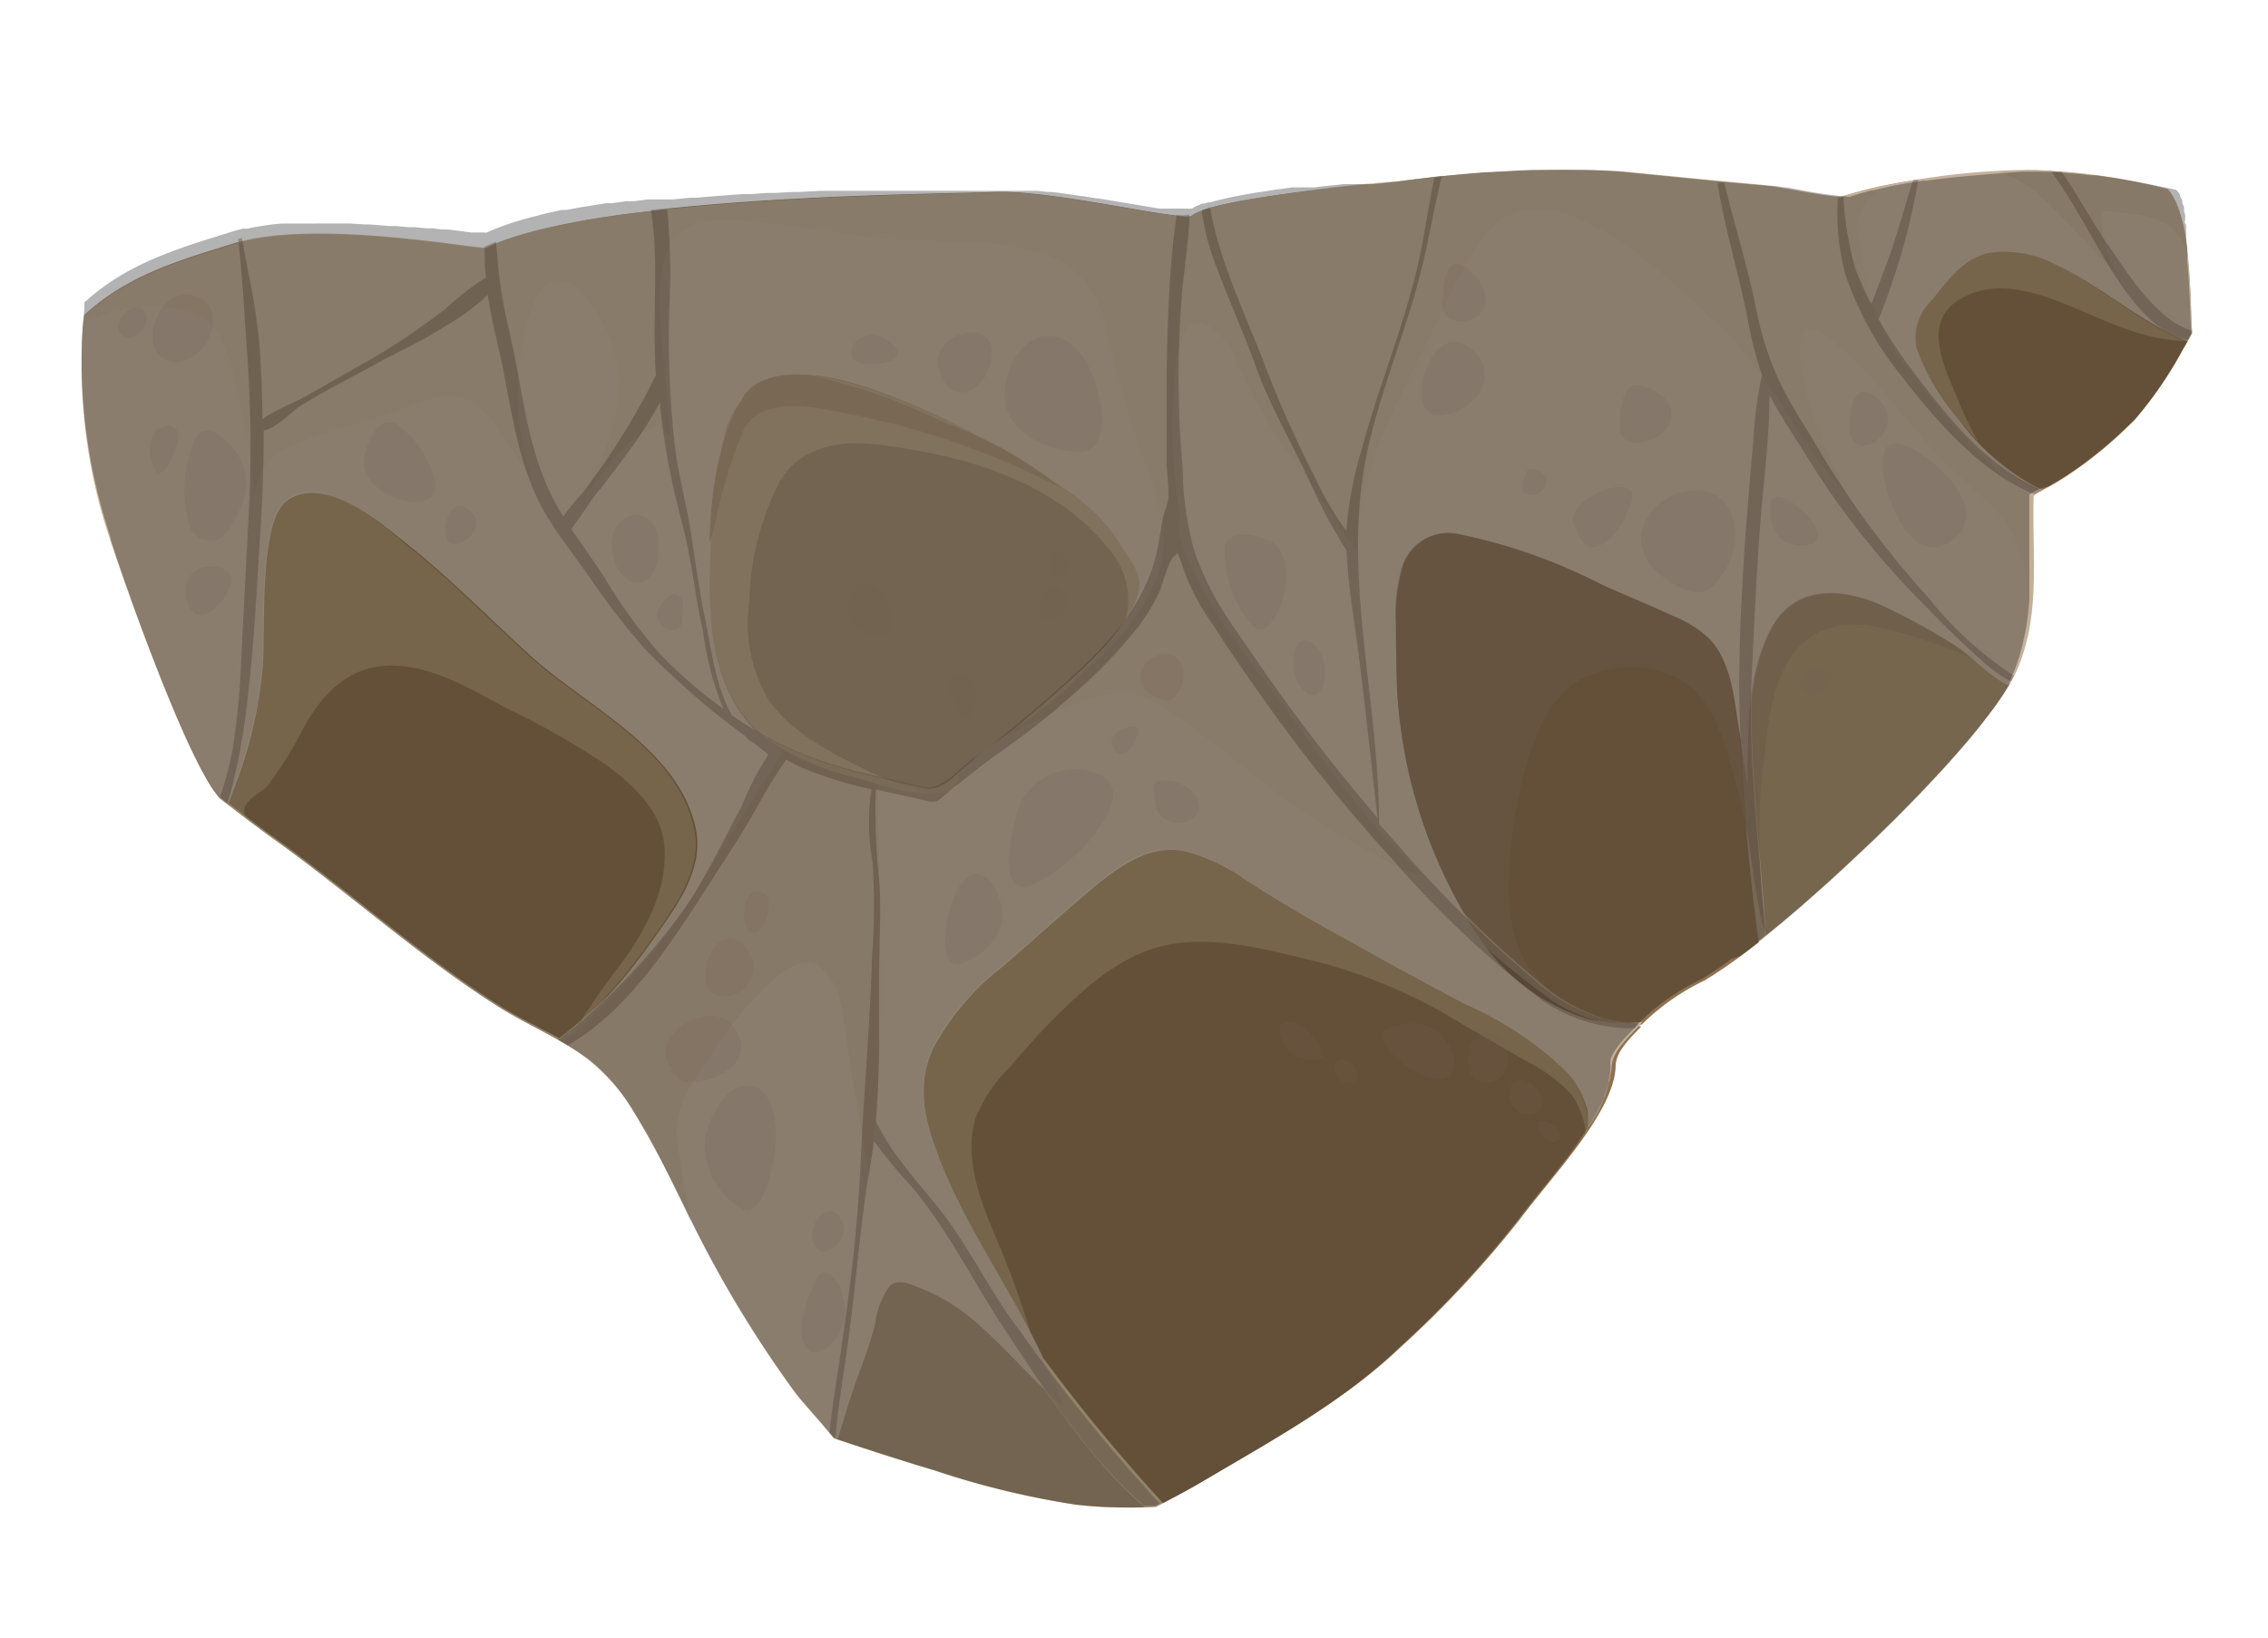 <svg xmlns="http://www.w3.org/2000/svg" viewBox="0 0 118.59 85.65"><defs><style>.cls-1{isolation:isolate;}.cls-2{fill:#cdba97;}.cls-3{fill:#b79f88;}.cls-4{fill:#8e7250;}.cls-5{fill:#a8916f;}.cls-6{fill:#a38a73;}.cls-17,.cls-7{opacity:0.4;}.cls-8{fill:#a38e72;}.cls-9{fill:#c1a68c;}.cls-10,.cls-18{opacity:0.5;}.cls-11{fill:#9a836c;}.cls-12{fill:#a38671;}.cls-13,.cls-15,.cls-17,.cls-21,.cls-24{mix-blend-mode:multiply;}.cls-14{fill:#c4b29d;}.cls-15{opacity:0.6;}.cls-16{fill:#beaa8c;}.cls-18{mix-blend-mode:screen;}.cls-19{fill:#937e67;}.cls-20{fill:#e4d3aa;}.cls-21{opacity:0.2;}.cls-22{fill:#a38973;}.cls-23{fill:#ad9577;}.cls-24,.cls-26{opacity:0.3;}.cls-25{fill:#513a2d;}</style></defs><g class="cls-1"><g id="Layer_1" data-name="Layer 1"><path class="cls-2" d="M12.28,12.72c4.22-1.31,12.88.36,13.14.23C31,10.23,49,10.19,52.05,10.07s9.77,1.56,10.24,1.21C63.54,10.35,70.9,9.72,73,9.51A61.53,61.53,0,0,1,84.78,9c2.39.23,4.79.48,7.18.69.89.08,4,.73,4.3.62a37.9,37.9,0,0,1,9.06-1.37,29.76,29.76,0,0,1,8,1c1.28,1.39,1.15,6.06,1.28,7.52-.15.29-.31.58-.48.86a20.66,20.66,0,0,1-2.5,3.65c-3.61,3.53-5.35,3.76-5.32,4-.09,3,.38,6.16-.84,9C104,38.78,93,49,89.15,51.22a12,12,0,0,0-3.28,2.3c-.56.64-1.55,1.45-1.56,2.32,0,2.35-3.14,5.55-5,8a54.77,54.77,0,0,1-6.28,6.73c-2.92,2.79-6.65,4.82-10.13,6.88-.79.47-1.63.92-2.47,1.35a23.58,23.58,0,0,1-4.19-.1,44.24,44.24,0,0,1-7.35-1.78c-1.78-.53-3.54-1.1-5.29-1.69-.71-.89-1.53-1.73-2.08-2.46A60.24,60.24,0,0,1,36.24,64,62.34,62.34,0,0,0,33,57.91a10.07,10.07,0,0,0-2.25-2.53c-1.42-1.05-3.1-1.74-4.6-2.67-4.22-2.66-7.93-6.05-12-8.94-.88-.63-1.76-1.32-2.65-2-1.6-1.7-4.94-11-6-14.33A28.85,28.85,0,0,1,4.31,17.37c0-.31.06-.6.1-.9C6.68,14.39,9.38,13.62,12.28,12.72Z"/><path class="cls-3" d="M110.4,13.06c.85,1.18,2.44,3.77,4.22,4.23-.12-1.58,0-6-1.28-7.4A42.34,42.34,0,0,0,107.79,9c.32.48.63.95.93,1.44C109.26,11.31,109.79,12.21,110.4,13.06Z"/><path class="cls-4" d="M98.39,16.24a2,2,0,0,1-.19.43,22.2,22.2,0,0,0,1.71,2.62c1.93,2.57,3.91,5.09,6.85,6.35a19.74,19.74,0,0,0,4.88-3.72,20.66,20.66,0,0,0,2.5-3.65c.1-.16.19-.33.28-.49-1.5-.21-2.88-1.92-3.66-3.1s-1.5-2.54-2.24-3.81c-.38-.66-.82-1.3-1.25-1.93a12.75,12.75,0,0,0-2,0c-1.62.12-3.34.24-5,.47a37.39,37.39,0,0,1-1.09,4.53C98.94,14.7,98.68,15.48,98.39,16.24Z"/><path class="cls-5" d="M100.76,31.69a42.85,42.85,0,0,1-5.91-7.33c-.75-1.24-1.63-2.48-2.29-3.77,0,2.35-.33,4.72-.5,7.05-.19,2.62-.31,5.24-.43,7.87-.2,4.5.45,8.94.7,13.42,4.52-3.66,11.06-10.08,12.85-13.34a7.68,7.68,0,0,1-1.61-1.18C102.6,33.55,101.66,32.62,100.76,31.69Z"/><path class="cls-4" d="M74.45,14.26C73.7,17.2,72.53,20,71.8,23c-1.65,6.62.46,13.42.47,20.13l1.1,1.24a62.93,62.93,0,0,0,7,6.9,9.12,9.12,0,0,0,3.48,2,16.47,16.47,0,0,0,2,.31h0a12,12,0,0,1,3.28-2.3,27.11,27.11,0,0,0,2.83-2,106.24,106.24,0,0,1-1-13.32c0-2.89.17-5.78.39-8.67.1-1.37.22-2.75.35-4.12a21.36,21.36,0,0,1,.45-3.49,20.38,20.38,0,0,1-.78-3.1c-.47-2.35-1.18-4.67-1.56-7l-5-.49a47.83,47.83,0,0,0-9.26.26,3.06,3.06,0,0,0-.1.41C75.09,11.19,74.83,12.74,74.45,14.26Z"/><path class="cls-6" d="M97.82,15.93a4,4,0,0,0,.2-.46c.28-.79.6-1.57.87-2.36.4-1.22.75-2.44,1.12-3.67a23,23,0,0,0-3.58.81A16.9,16.9,0,0,0,97,14,15.68,15.68,0,0,0,97.82,15.93Z"/><path class="cls-4" d="M36,47.14c1-1.58,1.84-3.3,2.75-5a14.57,14.57,0,0,1,1.4-2.71l-.77-.63a.78.78,0,0,1-.41-.32,40.73,40.73,0,0,1-5.3-4.66,37.62,37.62,0,0,1-2.78-3.61c-.8-1.16-1.72-2.28-2.42-3.51-1.26-2.22-1.65-4.86-2.12-7.32-.26-1.33-.64-2.65-.82-4a11.74,11.74,0,0,1-2.35,1.71c-1.13.73-2.39,1.29-3.57,1.94s-2.57,1.35-3.8,2.11c-.61.37-1.32,1.19-2,1.34q0,2.44-.15,4.89c-.19,2.88-.32,5.78-.64,8.65a36.18,36.18,0,0,1-.65,4.13c-.14.58-.27,1.21-.46,1.82.78.6,1.55,1.2,2.33,1.76,4.06,2.89,7.77,6.28,12,8.94.95.59,2,1.08,3,1.63A32.54,32.54,0,0,0,36,47.14Z"/><g class="cls-7"><path class="cls-3" d="M45,60.88c.16-3.62.49-7.22.6-10.84a35.54,35.54,0,0,0-.07-4.95,11.58,11.58,0,0,1-.06-3.85A21.1,21.1,0,0,1,41.8,40.1c-.26-.12-.52-.26-.78-.41-1,1.29-1.63,2.75-2.5,4.11-1,1.51-1.94,3-2.93,4.53-1.56,2.38-3.44,4.86-6,6.3.39.24.77.48,1.13.75A10.07,10.07,0,0,1,33,57.91,62.34,62.34,0,0,1,36.24,64a60.24,60.24,0,0,0,5.31,8.74c.5.66,1.21,1.41,1.87,2.21.14-1.51.42-3,.62-4.49C44.47,67.3,44.86,64.08,45,60.88Z"/></g><path class="cls-4" d="M73.1,45.05a86.36,86.36,0,0,1-6.72-8.32c-.95-1.34-1.9-2.69-2.78-4.08a11.59,11.59,0,0,1-1.69-3.37c-.06-.15-.11-.3-.16-.46l0,0,0,.08a.3.3,0,0,1-.12.13c-.35.23-.67,1.64-.87,2a10.53,10.53,0,0,1-1.1,1.78,26.79,26.79,0,0,1-3.39,3.51,40,40,0,0,1-4.06,3.18l-.65.48c-.61.52-1.26,1-1.87,1.49s-.51.52-1.09.39c-.76-.18-1.53-.35-2.29-.51l-.34-.08a34.16,34.16,0,0,0,.18,4.74c.09,1.57,0,3.15,0,4.71,0,2.57.06,5.16-.16,7.72v0a1.64,1.64,0,0,0,0,.22,13.33,13.33,0,0,0,1.33,2.1c.75,1,1.61,1.93,2.35,2.94,1.39,1.91,2.41,4,3.85,5.91a93.18,93.18,0,0,0,7.29,9c.77-.4,1.54-.81,2.26-1.24,3.48-2.06,7.21-4.09,10.13-6.88a54.77,54.77,0,0,0,6.28-6.73c1.83-2.44,4.93-5.64,5-8,0-.77.78-1.48,1.34-2.08a8.22,8.22,0,0,1-4.81-1.45A51.62,51.62,0,0,1,73.1,45.05Z"/><path class="cls-8" d="M52.52,69.52c-1.62-2.45-2.89-5.08-4.78-7.34a27.32,27.32,0,0,1-2-2.42q-.08.59-.18,1.17C45,64,44.82,67.12,44.39,70.2c-.22,1.67-.53,3.36-.66,5.06,1.72.57,3.45,1.13,5.19,1.65a44.24,44.24,0,0,0,7.35,1.78,22.65,22.65,0,0,0,3.57.13C56.88,76.24,54.65,72.74,52.52,69.52Z"/><g class="cls-7"><path class="cls-9" d="M93,19.87c.61,1.19,1.37,2.32,2,3.47a47.2,47.2,0,0,0,5.75,7.81,19.14,19.14,0,0,0,4.52,4.14l.14-.3c1.22-2.87.75-6,.84-9a.12.12,0,0,1,.06-.1c-2.86-1.17-5.17-3.89-7-6.22a17.39,17.39,0,0,1-2.89-5.23,12.15,12.15,0,0,1-.37-4.1c-.67,0-3.35-.55-4.18-.63l-1.81-.17c.51,2.09,1.15,4.15,1.6,6.25A16.75,16.75,0,0,0,93,19.87Z"/></g><path class="cls-8" d="M35.05,15.82a50.22,50.22,0,0,0,.33,8c.21,1.33.56,2.63.77,4s.41,2.88.7,4.31c.37,1.73.57,3.76,1.46,5.33a20,20,0,0,0,4,2.15,27.14,27.14,0,0,0,3.4,1l1.92.45c.8.19,1.16.34,1.86-.15l.27-.18a16.39,16.39,0,0,1,1.8-1.47c1.32-1,2.63-2.1,3.89-3.23,2.26-2,4.47-4.17,5.1-7.22.1-.52.19-1.05.28-1.58s.27-.86.31-1.3a14.52,14.52,0,0,0-.1-1.47c0-.57,0-1.13,0-1.7,0-1.09,0-2.19,0-3.28,0-2,.1-4.09.28-6.13.07-.69.14-1.38.25-2.07-1.88-.19-7-1.34-9.54-1.24-1.94.08-10.08.12-17.13.87A33.37,33.37,0,0,1,35.05,15.82Z"/><g class="cls-10"><path class="cls-6" d="M68.78,25a14.68,14.68,0,0,0,1.62,2.73,19.54,19.54,0,0,1,.8-4.25c.86-3.24,2.17-6.35,2.93-9.62.33-1.45.55-3,.87-4.59l-2,.21a74.31,74.31,0,0,0-9.72,1.37c.56,3,2,5.75,3,8.59A56.6,56.6,0,0,0,68.78,25Z"/></g><g class="cls-10"><path class="cls-11" d="M26.93,18.71c.49,2.5.83,5.13,2,7.43.17.32.35.64.55.95a10.7,10.7,0,0,1,1-1.23c.61-.81,1.22-1.63,1.76-2.49s.92-1.49,1.34-2.25c.25-.44.48-.95.74-1.41-.05-.84-.08-1.68-.07-2.52,0-1.38.06-2.75,0-4.13a17,17,0,0,0-.2-2A33.88,33.88,0,0,0,26,12.72c.06.74.12,1.49.22,2.22C26.34,16.22,26.68,17.45,26.93,18.71Z"/></g><g class="cls-7"><path class="cls-3" d="M34.6,34.3a24.64,24.64,0,0,0,3.18,2.78,15.88,15.88,0,0,1-1.06-4c-.31-1.38-.49-2.77-.75-4.16-.23-1.2-.58-2.36-.84-3.55a38,38,0,0,1-.68-4.32,18.53,18.53,0,0,1-1.31,2.12c-.59.83-1.21,1.63-1.82,2.44-.5.65-.95,1.4-1.47,2,.56.85,1.18,1.68,1.73,2.53A25.42,25.42,0,0,0,34.6,34.3Z"/></g><path class="cls-3" d="M5.57,27.43c1,3.32,4.27,12.38,5.89,14.26a18.45,18.45,0,0,0,.66-2.53A38.89,38.89,0,0,0,12.54,35q.2-4,.41-8a67.8,67.8,0,0,0,0-8.67c-.13-1.91-.23-3.8-.45-5.68l-.19.05c-2.9.9-5.6,1.67-7.87,3.75,0,.3-.08.59-.1.9A28.85,28.85,0,0,0,5.57,27.43Z"/><g class="cls-10"><path class="cls-12" d="M13.57,18c.1,1.37.16,2.73.17,4.09.73-.54,1.73-.88,2.49-1.33l3.51-2a38,38,0,0,0,3.59-2.46,14.17,14.17,0,0,1,2.1-1.63c-.05-.55-.07-1.1-.07-1.64-.78,0-8.51-1.41-12.69-.35.08.47.16.93.25,1.4A38,38,0,0,1,13.57,18Z"/></g><path class="cls-3" d="M61.86,15a53.44,53.44,0,0,0,0,9.55,16.9,16.9,0,0,0,.6,4.3,16.08,16.08,0,0,0,2.07,4c.88,1.28,1.75,2.56,2.66,3.82,1.54,2.11,3.15,4.18,4.86,6.16-.36-3.08-.67-6.16-1.08-9.23-.21-1.56-.48-3.17-.54-4.76a26.65,26.65,0,0,1-1.9-3.55c-.9-2-2.07-3.91-2.8-5.95-.63-1.77-1.41-3.48-2.07-5.24a13.33,13.33,0,0,1-.79-2.91.76.76,0,0,1,0-.15,2.37,2.37,0,0,0-.53.26l0,0c0,.17,0,.32,0,.39C62.13,12.8,62,13.91,61.86,15Z"/><g class="cls-13"><path class="cls-14" d="M5.57,27.43c1,3.36,4.36,12.63,6,14.33l.37.29c.08-.22.17-.44.24-.66a22.86,22.86,0,0,0,1.57-6.66c.08-1.89,0-3.81.22-5.68.13-.94.3-2.51,1.25-3,2-1.09,4.83,1.42,6.22,2.53,2.24,1.79,4.23,3.84,6.35,5.76,2.9,2.62,7.71,4.83,8.59,9,.48,2.27-1.21,4.33-2.42,6.06a27.52,27.52,0,0,1-4.64,5.06,14.45,14.45,0,0,1,1.49,1A10.07,10.07,0,0,1,33,57.91,62.34,62.34,0,0,1,36.24,64a60.24,60.24,0,0,0,5.31,8.74c.55.73,1.37,1.57,2.08,2.46l.18.06c.19-.65.4-1.31.61-2,.43-1.34,1-2.68,1.34-4a4.15,4.15,0,0,1,.76-2c.46-.43,1.15-.06,1.62.12a9.6,9.6,0,0,1,2.79,1.69c1.63,1.39,3,3.07,4.62,4.46C54,68.83,50.71,64.92,49,60.28c-.68-1.8-1.06-3.63-.2-5.46a13.55,13.55,0,0,1,3.63-4.27c1.71-1.46,3.37-3,5.11-4.43,1.29-1,2.8-2,4.52-1.57a9.72,9.72,0,0,1,3,1.42c1.21.79,2.44,1.53,3.69,2.24,2.59,1.46,5.21,2.91,7.85,4.3a18,18,0,0,1,5.13,3.37A4.68,4.68,0,0,1,83,58.05,4.45,4.45,0,0,1,83,59a6.54,6.54,0,0,0,1.27-3.17c0-.87,1-1.68,1.56-2.32l.06-.06a9.37,9.37,0,0,1-2.7-.11A10.59,10.59,0,0,1,77.32,49,26.21,26.21,0,0,1,73.05,36C73,34.78,73,33.62,73,32.44a8.73,8.73,0,0,1,.29-2.6,2.51,2.51,0,0,1,2.9-1.92,29,29,0,0,1,7.49,2.62c1.26.58,2.55,1.09,3.81,1.68a6,6,0,0,1,1.89,1.19c1.19,1.26,1.29,3.23,1.57,4.84.17.94.33,1.88.47,2.83v-.81c0-2.39.06-5.19,1.2-7.36s3.54-2.22,5.69-1.29a33.5,33.5,0,0,1,3.86,2.1c.89.54,1.83,1.67,2.87,2.14a7.33,7.33,0,0,0,.45-.87c1.22-2.87.75-6,.84-9,0-.09.15-.17.47-.34a12.08,12.08,0,0,1-4.36-3.69,12,12,0,0,1-2.22-3.74,2.72,2.72,0,0,1,.82-2.55c.81-1,1.54-2.05,2.82-2.42a5.66,5.66,0,0,1,3.69.62c2.37,1.12,4.4,3,6.84,4l.24-.45c-.13-1.46,0-6.13-1.28-7.52a29.76,29.76,0,0,0-8-1,37.9,37.9,0,0,0-9.06,1.37c-.35.11-3.41-.54-4.3-.62-2.39-.21-4.79-.46-7.18-.69A61.53,61.53,0,0,0,73,9.51c-2.06.21-9.42.84-10.67,1.77-.47.35-7.13-1.33-10.24-1.21S31,10.23,25.42,13c-.26.13-8.92-1.54-13.14-.23-2.9.9-5.6,1.67-7.87,3.75,0,.3-.08.59-.1.9A28.85,28.85,0,0,0,5.57,27.43Zm31.6,1.18A26.47,26.47,0,0,1,37.84,23a4.19,4.19,0,0,1,2.54-3.2c1.85-.54,4,.12,5.72.73A36.5,36.5,0,0,1,53.16,24c1.81,1.11,4,2.29,5.2,4.13s1.65,2.19.66,4a20.63,20.63,0,0,1-5.13,5.45c-1.1.79-3.18,1.93-3.84,3.14,0,0,.14.61-.39.69a7,7,0,0,1-1.88.06,20.28,20.28,0,0,1-3-.76,12.35,12.35,0,0,1-5.18-2.42C37.05,35.88,37,31.89,37.17,28.61Z"/></g><g class="cls-15"><path class="cls-16" d="M30.77,55.38A10.07,10.07,0,0,1,33,57.91a60.26,60.26,0,0,1,3.14,6c-.27-1.46-.57-2.93-.73-4.4-.18-1.65.8-2.87,1.67-4.19a20.43,20.43,0,0,1,3.13-3.86c.56-.52,1.67-1.5,2.52-1A3.49,3.49,0,0,1,44,52.81c.31,1.54.48,3.11.76,4.66.24,1.37.49,2.75.69,4.13A82.89,82.89,0,0,0,46,49.09c0-2.19,0-4.38-.1-6.57,0-.51,0-1,0-1.52l-1-.31A16.26,16.26,0,0,1,41,39.21c-2,3.22-4,6.45-6.05,9.6A44.21,44.21,0,0,1,31.13,53a12.06,12.06,0,0,1-1.67,1.52A12.69,12.69,0,0,1,30.77,55.38Z"/></g><g class="cls-17"><path class="cls-16" d="M5.73,16.34c1.45-.34,3.46-.56,4.8.25s1.6,2.79,1.92,4.08a31,31,0,0,1,.87,5.3,3,3,0,0,1,1.51-2.45c2-1.05,4.34-1.37,6.45-2.22,1.22-.5,2.55-1,3.7-.05s1.87,2.53,2.83,3.76a14.48,14.48,0,0,1-.47-1.86,10.72,10.72,0,0,1-.25-2.76c.09-1.6.19-4,1.32-5.29,1.42-1.61,3.13,1.66,3.53,2.69,1.17,3-.25,5.78-1.58,8.46,1.08-1.28,1.87-2.84,3.37-3.66.47-.26.56-.47,1-.08a1.74,1.74,0,0,1,.3.37c-.07-1.09-.16-2.17-.24-3.26-.14-1.9-.59-4.32,0-6.18s2.14-2,3.84-1.92c2.72.19,5.4.79,8.12,1s5.64-.1,8.16.87a5,5,0,0,1,2.93,3.77,60.45,60.45,0,0,0,1.69,6.06c.74,2,1.74,4.43,1.12,6.58a11.36,11.36,0,0,1-3.74,5.08,23,23,0,0,1-3,2.64c-.5.35-1.19.78-1.86,1.26l1.47-.74a16.44,16.44,0,0,1,4.1-1.67,4.15,4.15,0,0,1,3.4.75c2.52,1.65,4.72,3.72,7.22,5.4,1.16.79,2.4,1.49,3.63,2.16a12,12,0,0,0,2.66,1.18c-3.25-2.87-5.74-6.67-8.28-10.14a36.76,36.76,0,0,1-3.69-5.48c-.4-.83-1.14-2.27-.83-3.3a25.26,25.26,0,0,1-.38-6.21c.05-.71.14-4.53,1.75-3.77a4.15,4.15,0,0,1,1.66,2.19,25.17,25.17,0,0,0,1.93,3.53c1,1.51,2.14,3,3.1,4.51.34.54.76,1.06,1.14,1.6A17.72,17.72,0,0,1,72.19,23c1-2.33,2.22-4.57,3.28-6.88A23.94,23.94,0,0,1,77.18,13a4.72,4.72,0,0,1,1.56-1.67,4.14,4.14,0,0,1,3.51,0c3,1.21,5.38,3.6,7.69,5.76,2.73,2.53,4.13,6.19,6.68,8.84-.16-.33-.31-.67-.46-1a22.28,22.28,0,0,1-1.78-4.7c-.09-.51-.62-2.69.12-3a.86.86,0,0,1,.84.23,17.41,17.41,0,0,1,2,1.76c1.24,1.29,2.33,2.7,3.5,4.05s2.56,2.36,3.71,3.66c1.57,1.77,1.65,4.24,1.43,6.6.59-2.44.29-5,.36-7.52A9.12,9.12,0,0,1,104,24.22a36.66,36.66,0,0,1-3.78-4.38,12.48,12.48,0,0,1-2.54-4.57c-.18-.81-.22-1.67-.42-2.48a2.19,2.19,0,0,1-.06-1.51,4.56,4.56,0,0,1,1.34-1.59,18,18,0,0,0-2.32.61c-.35.11-3.41-.54-4.3-.62-2.39-.21-4.79-.46-7.18-.69A61.53,61.53,0,0,0,73,9.51c-2.06.21-9.42.84-10.67,1.77-.47.35-7.13-1.33-10.24-1.21S31,10.23,25.42,13c-.26.13-8.92-1.54-13.14-.23-2.9.9-5.6,1.67-7.87,3.75,0,.12,0,.24,0,.37A5.23,5.23,0,0,1,5.73,16.34Z"/></g><g class="cls-15"><path class="cls-16" d="M106.62,25.71l.17-.09a10,10,0,0,1-2.5-1.67A7.29,7.29,0,0,0,106.62,25.71Z"/></g><g class="cls-15"><path class="cls-16" d="M104.68,9.07a5.69,5.69,0,0,1,2.21,1.39c1.35,1.28,2.59,2.67,3.9,4a5,5,0,0,1-.88-3.26.2.2,0,0,1,.23-.15c1.2.13,2.94.16,3.75,1.23a4.2,4.2,0,0,1,.46.75,6,6,0,0,0-1-3.12,29.76,29.76,0,0,0-8-1l-.9.07Z"/></g><g class="cls-18"><path class="cls-19" d="M73.05,36A26.21,26.21,0,0,0,77.32,49a10.59,10.59,0,0,0,5.91,4.32A7.39,7.39,0,0,0,85,53.5a7.22,7.22,0,0,1-.79-.13,8,8,0,0,1-2.94-1.44c-2-1.4-2.43-3.58-2.37-5.9a23.75,23.75,0,0,1,1-6.32c.5-1.61,1.22-3.33,2.77-4.18a5.78,5.78,0,0,1,4.78-.2c2,.87,2.55,3,3.13,4.93a30.37,30.37,0,0,1,1,4.72c.12.86.24,1.73.42,2.59a5.34,5.34,0,0,0,.36,1.3l0,0A41.42,41.42,0,0,1,92,42.45a41,41,0,0,1,.41-4.13,10.49,10.49,0,0,1,.89-3.39c1.15-2.23,3.18-2.63,5.48-2A27.59,27.59,0,0,1,103,34.38a7.69,7.69,0,0,0-.87-.66,33.5,33.5,0,0,0-3.86-2.1c-2.15-.93-4.49-1-5.69,1.29s-1.16,5-1.2,7.36v.81c-.14-.95-.3-1.89-.47-2.83-.28-1.61-.38-3.58-1.57-4.84a6,6,0,0,0-1.89-1.19c-1.26-.59-2.55-1.1-3.81-1.68a29,29,0,0,0-7.49-2.62,2.51,2.51,0,0,0-2.9,1.92,8.73,8.73,0,0,0-.29,2.6C73,33.62,73,34.78,73.05,36Z"/><g class="cls-15"><path class="cls-20" d="M12.84,42.77l-.06-.22c-.14-.69.89-1.07,1.23-1.48a19.63,19.63,0,0,0,1.86-3c1-1.81,2.41-3.28,4.63-3.26s4.27,1.33,6.11,2.29a40.27,40.27,0,0,1,5,2.85c1.39,1,2.94,2.38,3.12,4.21.22,2.22-.88,4.35-2.15,6.09-.75,1-1.48,2-2.16,3.07l-.14.21a27.13,27.13,0,0,0,3.6-4.12c1.21-1.73,2.9-3.79,2.42-6.06-.88-4.18-5.69-6.39-8.59-9-2.12-1.92-4.11-4-6.35-5.76C20,27.43,17.14,24.92,15.18,26c-.95.53-1.12,2.1-1.25,3-.25,1.87-.14,3.79-.22,5.68a22.86,22.86,0,0,1-1.57,6.66c-.07.22-.16.44-.24.66l-.37-.29Z"/></g><g class="cls-15"><path class="cls-20" d="M53.88,69.68a46,46,0,0,0-1.55-4.35c-.89-2.08-2-4.55-1.32-6.85a7.9,7.9,0,0,1,1.76-2.63c.86-1,1.73-2,2.67-2.92,1.72-1.67,3.68-3.3,6.14-3.6s5,.41,7.41,1a27.7,27.7,0,0,1,7.45,3.22l3.46,2a7.63,7.63,0,0,1,2.31,1.75,4.34,4.34,0,0,1,.71,1.95L83,59a4.42,4.42,0,0,0-.05-1,4.68,4.68,0,0,0-1.26-2.17,18,18,0,0,0-5.13-3.37c-2.64-1.39-5.26-2.84-7.85-4.3-1.25-.71-2.48-1.45-3.69-2.24a9.72,9.72,0,0,0-3-1.42c-1.72-.4-3.23.54-4.52,1.57-1.74,1.42-3.4,3-5.11,4.43a13.55,13.55,0,0,0-3.63,4.27c-.86,1.83-.48,3.66.2,5.46C50.21,63.6,52.25,66.55,53.88,69.68Z"/></g><g class="cls-15"><path class="cls-20" d="M39.65,38.27a12.35,12.35,0,0,0,5.18,2.42,20.28,20.28,0,0,0,3,.76,3.54,3.54,0,0,0,.65,0,15.86,15.86,0,0,1-3.15-1.16c-1.83-.88-4-2-5.15-3.7a7.77,7.77,0,0,1-1-5.09,14.41,14.41,0,0,1,1.6-6.33c1-1.7,2.94-2.14,4.81-1.95C50,23.71,55.06,25,58,28.74a4,4,0,0,1,.85,3.68l.18-.31c1-1.84.42-2.32-.66-4s-3.39-3-5.2-4.13a36.5,36.5,0,0,0-7.06-3.42c-1.75-.61-3.87-1.27-5.72-.73A4.19,4.19,0,0,0,37.84,23a26.47,26.47,0,0,0-.67,5.61C37,31.89,37.05,35.88,39.65,38.27Z"/></g><g class="cls-15"><path class="cls-20" d="M100.21,18.19a12,12,0,0,0,2.22,3.74,14.88,14.88,0,0,0,1,1.16,17.78,17.78,0,0,1-1.13-2.37c-.64-1.54-1.77-3.81.07-5s4-.48,5.8.26c1.21.48,2.42,1.09,3.68,1.45a10.71,10.71,0,0,0,2.39.42c-2.37-1-4.37-2.86-6.69-4a5.66,5.66,0,0,0-3.69-.62c-1.28.37-2,1.44-2.82,2.42A2.72,2.72,0,0,0,100.21,18.19Z"/></g></g><g class="cls-21"><path class="cls-22" d="M86.07,29.22c.39.79,2.42,2.27,3.3,1.57a3.66,3.66,0,0,0,1.35-3c-.3-4.05-6.17-1.69-4.65,1.42C86.52,30.12,85.77,28.59,86.07,29.22Z"/><path class="cls-22" d="M82.44,27.68c.57,2.11,2.4.14,2.67-1,1.45-2.52-3.91-.57-2.67,1Z"/><path class="cls-22" d="M53.61,46.34c1.62-.12,6.71-5,3.61-5.94A3.18,3.18,0,0,0,53.37,42c-.34.71-1.3,4.5.24,4.39C54.81,46.25,53.09,46.37,53.61,46.34Z"/><path class="cls-22" d="M50.17,50.43a3.39,3.39,0,0,0,2.14-1.93c.34-.75-.23-2.79-1.27-2.78-1.44,0-2.34,5-.87,4.71Z"/><path class="cls-22" d="M60.41,41.69c-.22,1.88,2.83,1.65,2.2.09-.41-1-2.79-1.53-2.2-.09C60.38,41.94,60.3,41.43,60.41,41.69Z"/><path class="cls-22" d="M65.38,32.57c1.08,1.57,2.72-2.72,1.34-4.06-.49-.47-2.53-1-2.67.08a5.87,5.87,0,0,0,1.33,4Z"/><path class="cls-22" d="M67.62,34.71c0,1.35,1.49,2.59,1.65.62.13-1.74-1.63-2.77-1.65-.62Z"/><path class="cls-22" d="M52.57,21.05c.26,1.66,2.22,2.48,3.71,2.59s1.44-1.79,1.24-2.72c-.27-1.23-.92-3.06-2.37-3.31-1.77-.3-2.82,1.95-2.58,3.44S52.39,19.9,52.57,21.05Z"/><path class="cls-22" d="M49.06,19.17c.54,2.28,2.58,1.39,2.78-.5.25-2.27-3.17-1.2-2.78.5C49.25,19.94,48.8,18,49.06,19.17Z"/><path class="cls-22" d="M45,19c.46.14,2.76,0,1.67-1-1.52-1.38-2.94.64-1.67,1Z"/><path class="cls-22" d="M32,28.76c.21,2,2.23,2.49,2.42.14.24-2.84-2.66-2.39-2.42-.14C32.1,29.49,32,28.44,32,28.76Z"/><path class="cls-22" d="M34.52,31.71c-.69,1.21,1.3,1.74,1.12.61.34-1.27-.48-1.73-1.12-.61C34.35,32,34.52,31.7,34.52,31.71Z"/><path class="cls-22" d="M38.78,63.21c1.43,1,2.91-6.05.49-6.4-1.37-.21-2.25,1.76-2.41,2.81a3.9,3.9,0,0,0,1.92,3.59C39.24,63.52,37.63,62.4,38.78,63.21Z"/><path class="cls-22" d="M35.37,56.12c-.12,1.18,4.63.1,3.08-2.29-1.27-2-5.12.73-3.08,2.29C35.33,56.49,34.69,55.61,35.37,56.12Z"/><path class="cls-22" d="M37.62,52.08a1.51,1.51,0,0,0,1.32-2.56c-1.54-1.77-3,2.35-1.32,2.56Z"/><path class="cls-22" d="M39.62,48.71c.54-.3,1-2.05,0-2.1s-.91,2.61,0,2.1Z"/><path class="cls-22" d="M42,70.16c.7,1.75,2.73-.86,2.06-2.27,0-.63-.88-2-1.4-.94-.4.83-1,2.27-.66,3.21Z"/><path class="cls-22" d="M42.56,65.05c.56,1.08,1.95-.29,1.46-1.22-.71-1.33-1.91.36-1.46,1.22C42.67,65.26,42.45,64.85,42.56,65.05Z"/><path class="cls-22" d="M92.62,26.24A2.18,2.18,0,0,0,93,28.06c.32.43,1.65.74,2,.15.44-.81-2.06-2.88-2.39-2C92.43,26.74,92.71,26,92.62,26.24Z"/><path class="cls-22" d="M95.36,35.11c-1-.71-1.82,1.09-.74,1.22.71.09,1.74-1.09.74-1.22C95.23,35,95.54,35.14,95.36,35.11Z"/><path class="cls-22" d="M72.43,53.86c-1,.49,2.51,3.54,3.47,2.28.55-.71-.29-1.82-.83-2.24a2.51,2.51,0,0,0-2.64,0Z"/><path class="cls-22" d="M77.51,54.15c-.62-.43-1.51,2.59.33,2.46,1.51-.1,1.2-3.12-.33-2.46C77.32,54,78,53.93,77.51,54.15Z"/><path class="cls-22" d="M79.09,56.7a1,1,0,0,0,1,1.55c1.49-.32-.38-2.45-1-1.55C78.93,56.91,79.23,56.5,79.09,56.7Z"/><path class="cls-22" d="M80.37,58.88c0,.4.85,1.19,1.19.67s-1.2-1.34-1.19-.67Z"/><path class="cls-22" d="M67.5,53.47c-1.21-.16-.37,1.81.64,1.87.35.21,1.42.14,1-.49s-1-1.3-1.61-1.38C67.16,53.42,67.85,53.51,67.5,53.47Z"/><path class="cls-22" d="M70.21,55.41c-.79,0-.45,1.2.23,1.21,1,0,.39-1.19-.23-1.21Z"/><path class="cls-22" d="M102.07,28.26c1.62-1.19.2-3.11-.94-4-.78-.62-2.61-2-2.69-.11-.06,1.55,1.46,5.72,3.63,4.12Z"/><path class="cls-22" d="M96.7,22.41c.15,1.6,1.89.79,2-.36a1.53,1.53,0,0,0-.91-1.47c-1-.54-1.1,1.35-1.06,1.83C96.73,22.72,96.68,22.23,96.7,22.41Z"/><path class="cls-22" d="M75.07,21.71c1.74.11,3.59-1.94,1.91-3.41-2.18-1.9-3.54,3.31-1.91,3.41C76,21.77,74.69,21.69,75.07,21.71Z"/><path class="cls-22" d="M75.44,16c0,1.31,2.53.94,2.22-.56a2.4,2.4,0,0,0-1.06-1.49c-1.17-.82-1.16,1.6-1.16,2.05Z"/><path class="cls-22" d="M19.07,24.52c.36,1.63,4.06,2.62,3.66.61a5,5,0,0,0-1.87-2.84c-1.14-.9-2,1.44-1.79,2.23Z"/><path class="cls-22" d="M23.85,28.45c.63-.08,1.32-.9,1-1.41-1.33-1.91-2.2,1.56-1,1.41Z"/><path class="cls-22" d="M9.86,27.32a1.14,1.14,0,0,0,2.17.26c.72-1.23,1.22-2.2.5-3.63-.36-.71-1.78-2.25-2.38-.85a6.71,6.71,0,0,0-.29,4.22C10.11,28.21,9.51,26,9.86,27.32Z"/><path class="cls-22" d="M9.73,31.2c.39,2,2,.46,2.32-.61.41-1.41-2.71-1.35-2.32.61C9.84,31.75,9.65,30.82,9.73,31.2Z"/><path class="cls-22" d="M8,24.32c.41,1.43,1.36-1.13,1.32-1.52-.07-.78-1-.59-1.31-.09a2.14,2.14,0,0,0,0,1.61C8.1,24.71,7.91,24,8,24.32Z"/><path class="cls-22" d="M9.11,18.92c1.76.13,3.1-3.08.85-3.5-1.85-.34-2.91,3.36-.85,3.5Z"/><path class="cls-22" d="M6.44,17.57C7,18,8,16.89,7.58,16.34,7,15.48,5.63,17,6.44,17.57Z"/><path class="cls-22" d="M84.68,22.46c.14,1.29,2.89.62,2.7-.89-.1-.83-.93-1.26-1.66-1.42-.94-.22-1.1,1.79-1,2.31C84.72,22.8,84.62,21.88,84.68,22.46Z"/><path class="cls-22" d="M59.75,35.86c.17.36,1.11,1,1.51.72a1.66,1.66,0,0,0,.62-1.37c-.14-1.87-2.83-.78-2.13.65Z"/><path class="cls-22" d="M58.2,39c.26,1,1.11.07,1.23-.45.67-1.16-1.8-.26-1.23.45Z"/><path class="cls-22" d="M50.23,37.4c.5.72,1.25-1.25.62-1.87-.23-.21-1.17-.46-1.23,0a2.67,2.67,0,0,0,.61,1.83Z"/><path class="cls-22" d="M44.34,32.1c.12.77,1,1.14,1.7,1.19s.67-.82.57-1.25-.42-1.41-1.08-1.52c-.82-.14-1.3.9-1.19,1.58S44.25,31.57,44.34,32.1Z"/><path class="cls-22" d="M54.69,32.4c.8.06,1.65-.89.87-1.56-1-.88-1.62,1.52-.87,1.56Z"/><path class="cls-22" d="M54.86,29.76c0,.6,1.16.44,1-.26a1.1,1.1,0,0,0-.49-.68c-.54-.38-.53.74-.53.94Z"/><path class="cls-22" d="M79.61,25.57c.07.59,1.33.29,1.25-.41,0-.38-.43-.57-.77-.65s-.5.82-.48,1.06S79.59,25.31,79.61,25.57Z"/></g><path class="cls-23" d="M37.1,28.39a7,7,0,0,0,.26-.89,26.34,26.34,0,0,1,1.47-4.88c.75-1.89,3.54-1.4,5.14-1.05a40.68,40.68,0,0,1,11.59,4s0,0,0,0a20.78,20.78,0,0,0-6.22-3.48,30.4,30.4,0,0,0-6.89-2.44c-1.25-.19-2.93,0-3.62,1.15C37.51,23,37.15,26,37.1,28.39Z"/><g class="cls-24"><path class="cls-25" d="M92.13,19.61a21.36,21.36,0,0,0-.45,3.49c-.13,1.37-.25,2.75-.35,4.12-.22,2.89-.38,5.78-.39,8.67a106.24,106.24,0,0,0,1,13.32l.35-.28c-.25-4.48-.9-8.92-.7-13.42.12-2.63.24-5.25.43-7.87.17-2.33.51-4.7.5-7,.66,1.29,1.54,2.53,2.29,3.77a42.85,42.85,0,0,0,5.91,7.33c.9.93,1.84,1.86,2.81,2.72a7.68,7.68,0,0,0,1.61,1.18c.06-.1.11-.2.16-.3a19.14,19.14,0,0,1-4.52-4.14,47.2,47.2,0,0,1-5.75-7.81c-.68-1.15-1.44-2.28-2-3.47a16.75,16.75,0,0,1-1.27-4.11c-.45-2.1-1.09-4.16-1.6-6.25l-.36,0c.38,2.36,1.09,4.68,1.56,7A20.38,20.38,0,0,0,92.13,19.61Z"/><path class="cls-25" d="M96.51,14.41a17.39,17.39,0,0,0,2.89,5.23c1.81,2.33,4.12,5.05,7,6.22a2.13,2.13,0,0,1,.38-.22c-2.94-1.26-4.92-3.78-6.85-6.35a22.2,22.2,0,0,1-1.71-2.62,2,2,0,0,0,.19-.43c.29-.76.55-1.54.81-2.31a37.39,37.39,0,0,0,1.09-4.53l-.28,0c-.37,1.23-.72,2.45-1.12,3.67-.27.79-.59,1.57-.87,2.36a4,4,0,0,1-.2.46A15.68,15.68,0,0,1,97,14a16.9,16.9,0,0,1-.61-3.72l-.17.05h-.12A12.15,12.15,0,0,0,96.51,14.41Z"/><path class="cls-25" d="M110.76,14.68c.78,1.18,2.16,2.89,3.66,3.1l.2-.37v-.12c-1.78-.46-3.37-3-4.22-4.23-.61-.85-1.14-1.75-1.68-2.65-.3-.49-.61-1-.93-1.44l-.52,0c.43.63.87,1.27,1.25,1.93C109.26,12.14,109.94,13.45,110.76,14.68Z"/><path class="cls-25" d="M13,27q-.21,4-.41,8a38.89,38.89,0,0,1-.42,4.15,18.45,18.45,0,0,1-.66,2.53l.07.07.32.25c.19-.61.32-1.24.46-1.82A36.18,36.18,0,0,0,13,36.06c.32-2.87.45-5.77.64-8.65q.15-2.44.15-4.89c.72-.15,1.43-1,2-1.34,1.23-.76,2.53-1.41,3.8-2.11s2.44-1.21,3.57-1.94a11.74,11.74,0,0,0,2.35-1.71c.18,1.35.56,2.67.82,4,.47,2.46.86,5.1,2.12,7.32.7,1.23,1.62,2.35,2.42,3.51a37.62,37.62,0,0,0,2.78,3.61A40.73,40.73,0,0,0,39,38.52a.78.78,0,0,0,.41.32l.77.63a14.57,14.57,0,0,0-1.4,2.71c-.91,1.66-1.71,3.38-2.75,5a32.54,32.54,0,0,1-6.85,7.2l.51.29c2.51-1.44,4.39-3.92,6-6.3,1-1.5,1.95-3,2.93-4.53.87-1.36,1.55-2.82,2.5-4.11.26.15.52.29.78.41a21.1,21.1,0,0,0,3.67,1.14,11.58,11.58,0,0,0,.06,3.85A35.54,35.54,0,0,1,45.6,50c-.11,3.62-.44,7.22-.6,10.84-.14,3.2-.53,6.42-1,9.6-.2,1.47-.48,3-.62,4.49l.21.25.1,0c.13-1.7.44-3.39.66-5.06.43-3.08.63-6.21,1.17-9.27q.11-.59.18-1.17a27.32,27.32,0,0,0,2,2.42c1.89,2.26,3.16,4.89,4.78,7.34,2.13,3.22,4.36,6.72,7.32,9.3l.62,0,.21-.11a93.18,93.18,0,0,1-7.29-9c-1.44-1.88-2.46-4-3.85-5.91-.74-1-1.6-1.93-2.35-2.94a13.33,13.33,0,0,1-1.33-2.1,1.64,1.64,0,0,1,0-.22v0c.22-2.56.14-5.15.16-7.72,0-1.56.12-3.14,0-4.71a34.16,34.16,0,0,1-.18-4.74l.34.08c.76.16,1.53.33,2.29.51.58.13.61,0,1.09-.39s1.26-1,1.87-1.49l.65-.48a40,40,0,0,0,4.06-3.18,26.79,26.79,0,0,0,3.39-3.51,10.53,10.53,0,0,0,1.1-1.78c.2-.4.52-1.81.87-2a.3.3,0,0,0,.12-.13l0-.08,0,0c0,.16.1.31.16.46a11.59,11.59,0,0,0,1.69,3.37c.88,1.39,1.83,2.74,2.78,4.08a86.36,86.36,0,0,0,6.72,8.32,51.62,51.62,0,0,0,7.74,7.26,8.22,8.22,0,0,0,4.81,1.45l.22-.24a16.47,16.47,0,0,1-2-.31,9.12,9.12,0,0,1-3.48-2,62.93,62.93,0,0,1-7-6.9l-1.1-1.24c0-6.71-2.12-13.51-.47-20.13.73-2.95,1.9-5.78,2.65-8.72.38-1.52.64-3.07,1-4.6a3.06,3.06,0,0,1,.1-.41L75,9.3c-.32,1.55-.54,3.14-.87,4.59-.76,3.27-2.07,6.38-2.93,9.62a19.54,19.54,0,0,0-.8,4.25A14.68,14.68,0,0,1,68.78,25a56.6,56.6,0,0,1-2.51-5.56c-1.06-2.84-2.47-5.6-3-8.59l-.42.14a.76.76,0,0,0,0,.15,13.33,13.33,0,0,0,.79,2.91c.66,1.76,1.44,3.47,2.07,5.24.73,2,1.9,4,2.8,5.95a26.65,26.65,0,0,0,1.9,3.55c.06,1.59.33,3.2.54,4.76.41,3.07.72,6.15,1.08,9.23-1.71-2-3.32-4.05-4.86-6.16-.91-1.26-1.78-2.54-2.66-3.82a16.08,16.08,0,0,1-2.07-4,16.9,16.9,0,0,1-.6-4.3,53.44,53.44,0,0,1,0-9.55c.13-1.11.27-2.22.35-3.33,0-.07,0-.22,0-.39a1.86,1.86,0,0,1-.66,0c-.11.69-.18,1.38-.25,2.07-.18,2-.24,4.09-.28,6.13,0,1.09,0,2.19,0,3.28,0,.57,0,1.13,0,1.7a14.52,14.52,0,0,1,.1,1.47c0,.44-.23.86-.31,1.3s-.18,1.06-.28,1.58c-.63,3.05-2.84,5.21-5.1,7.22-1.26,1.13-2.57,2.19-3.89,3.23a16.39,16.39,0,0,0-1.8,1.47l-.27.18c-.7.49-1.06.34-1.86.15l-1.92-.45a27.14,27.14,0,0,1-3.4-1,20,20,0,0,1-4-2.15c-.89-1.57-1.09-3.6-1.46-5.33-.29-1.43-.47-2.88-.7-4.31s-.56-2.63-.77-4a50.22,50.22,0,0,1-.33-8,33.37,33.37,0,0,0-.13-4.88l-.85.09a17,17,0,0,1,.2,2c.06,1.38,0,2.75,0,4.13,0,.84,0,1.68.07,2.52-.26.46-.49,1-.74,1.41-.42.76-.87,1.51-1.34,2.25s-1.15,1.68-1.76,2.49a10.7,10.7,0,0,0-1,1.23c-.2-.31-.38-.63-.55-.95-1.18-2.3-1.52-4.93-2-7.43-.25-1.26-.59-2.49-.75-3.77-.1-.73-.16-1.48-.22-2.22-.19.07-.37.15-.54.23h-.06c0,.54,0,1.09.07,1.64a14.17,14.17,0,0,0-2.1,1.63,38,38,0,0,1-3.59,2.46l-3.51,2c-.76.45-1.76.79-2.49,1.33,0-1.36-.07-2.72-.17-4.09a38,38,0,0,0-.65-4c-.09-.47-.17-.93-.25-1.4l-.2.06c.22,1.88.32,3.77.45,5.68A67.8,67.8,0,0,1,13,27Zm18.37-1.39c.61-.81,1.23-1.61,1.82-2.44a18.53,18.53,0,0,0,1.31-2.12,38,38,0,0,0,.68,4.32c.26,1.19.61,2.35.84,3.55.26,1.39.44,2.78.75,4.16a15.88,15.88,0,0,0,1.06,4A24.64,24.64,0,0,1,34.6,34.3a25.42,25.42,0,0,1-3-4.11c-.55-.85-1.17-1.68-1.73-2.53C30.37,27,30.82,26.28,31.32,25.63Z"/></g><path class="cls-26" d="M107.15,25.43l.23-.13.16-.1.3-.18.14-.09.45-.31.19-.13.41-.3.19-.15.63-.5.17-.15.58-.5.22-.2.82-.77a20.66,20.66,0,0,0,2.5-3.65l.24-.41h0l0-.05,0,0,.2-.37v-.12c-.06-.77-.07-2.21-.21-3.65v0c0-.18,0-.35,0-.52V13l-.06-.46s0-.07,0-.1,0-.21,0-.32l0-.14s0,0,0-.08,0-.15-.05-.22,0-.12,0-.19l0-.1s0-.1,0-.15l-.06-.2s0-.08,0-.12l0-.09-.09-.21h0s0-.08,0-.12l0,0a2.12,2.12,0,0,0-.11-.21h0l0-.09,0,0a1.39,1.39,0,0,0-.21-.27c-.5-.12-1-.21-1.46-.31l-.38-.07-1-.18-.37-.06-1-.14-.27,0a24.63,24.63,0,0,0-2.61-.19h-.09c-.31,0-.61,0-.88,0-1.62.12-3.34.24-5,.47h0l-.16,0c-.52.07-1,.16-1.55.26h0l-.37.08h0l-.67.16-.1,0c-.38.1-.76.21-1.13.34h-.12a24.33,24.33,0,0,1-2.77-.41l-.44-.08h-.11l-.45-.07h0L92,9.68c-2.39-.21-4.79-.46-7.18-.69-.69-.07-1.38-.1-2.07-.11h-.47c-.67,0-1.35,0-2,0l-.25,0L78,9l-.33,0-2.16.2h0l-.17,0L73,9.51l-1.19.12-.23,0-.37,0-.28,0-.4,0-.3,0-.43.05-.7.07-.35.05-.42,0-.39,0-.39,0-.39.06-.4.05-.38.06-.39.06-.36.05-.44.08-.34.06-.56.11-.25.06-.34.08-.24.06-.18.05-.1,0-.21.07-.11,0-.13.06-.13.05a1.63,1.63,0,0,0-.27.15l-.08,0a.65.65,0,0,1-.17,0h-.1l-.29,0h-.14l-.22,0-.22,0-.27,0-.22,0-3.17-.53-.09,0-.72-.12h-.09c-.52-.08-1-.16-1.56-.22l-.2,0-.53-.06-.25,0-.46,0-.24,0-.44,0h-.78l-.4,0H51l-1.69,0h-.83l-.5,0h-.42l-.76,0h-.36l-.85,0h-.38l-.74,0-.4,0-.84,0h-.32l-1.16.06-.31,0-.9.05-.41,0-.88.06-.37,0c-.82.05-1.64.12-2.46.19l-.33,0-.92.09-.2,0-.23,0-.38,0-.24,0-.24,0-.72.09-.4,0-.78.11-.3,0-1.06.17h0c-.34.05-.67.12-1,.18l-.26,0-.68.15-.29.07-.61.16-.27.07-.61.18-.18.06c-.25.08-.49.17-.72.26h0c-.19.07-.37.15-.54.23a.19.19,0,0,1-.11,0h-.13l-.14,0-.22,0-.2,0-.77-.1h0l-.5-.06-.31,0-.48-.06-.36,0-.56-.06-.35,0-.67-.06-.31,0-1-.08h-.26l-.77-.05h-.41l-.64,0H15.75l-.56,0-.45,0-.52.05-.42.06-.49.08-.39.08-.25,0-.2.06-.19.05c-2.9.9-5.6,1.67-7.87,3.75,0,.12,0,.24,0,.37h0l-.06.53A28.85,28.85,0,0,0,5.57,27.43c.06.21.13.44.22.7l0,.09c.07.23.15.46.23.71l.09.28.22.63.15.45c.06.17.12.34.19.52s.15.45.23.68a3.82,3.82,0,0,1,.13.36c.09.24.19.5.28.76l.12.32c.1.27.2.54.31.81a2.31,2.31,0,0,0,.1.28c.11.28.22.56.32.84l.11.26c.11.29.22.58.34.86l.09.22c.11.28.23.56.34.83l.09.22c.11.27.23.52.34.78l.09.21c.11.24.21.47.32.7l.1.22.31.62a2,2,0,0,0,.1.21c.09.18.18.35.28.51l.1.2.25.41a1.63,1.63,0,0,1,.11.17l.22.29.08.12.07.07,1.41,1.09,1.24.92c4.06,2.89,7.77,6.28,12,8.94.46.28.93.54,1.4.8l1.18.63.7.39h0a12.69,12.69,0,0,1,1.31.84A10.07,10.07,0,0,1,33,57.91c.31.48.61,1,.89,1.47.07.14.14.28.22.42.2.37.39.74.58,1.12l.07.14c.36.72.71,1.45,1.07,2.17l.31.63h0l.08.16a60.24,60.24,0,0,0,5.31,8.74c.13.18.29.37.45.56l.11.12.75.87.07.08.33.39.37.44.18.06h0c1.7.57,3.4,1.12,5.11,1.63a44.24,44.24,0,0,0,7.35,1.78c.58.07,1.14.11,1.71.13h.15a22.64,22.64,0,0,0,2.33,0l.21-.11c.77-.4,1.54-.81,2.26-1.24,3.48-2.06,7.21-4.09,10.13-6.88a54.77,54.77,0,0,0,6.28-6.73C80.42,62.38,82,60.66,83,59h0a10.67,10.67,0,0,0,.88-1.6l0-.07a5.28,5.28,0,0,0,.24-.7l0-.13a3.17,3.17,0,0,0,.09-.67,1.76,1.76,0,0,1,0-.31l0-.1a1.67,1.67,0,0,1,.08-.2l.06-.12.1-.17.09-.12.12-.17.1-.12.14-.16.1-.11.18-.19.07-.07.44-.48a12,12,0,0,1,3.28-2.3c.21-.13.46-.28.72-.46l.24-.16.61-.44L91,50l.84-.64.12-.09h0l.35-.28.06-.06h0l0,0h0l.35-.29.41-.33,1-.85.47-.42.66-.58.5-.45.74-.68.47-.45c.33-.3.66-.62,1-.93l.48-.47.66-.64.48-.49.72-.74c.18-.18.35-.37.52-.55l.75-.8.42-.47.52-.59.4-.46c.19-.23.36-.45.54-.66l.42-.55.45-.59.26-.38c.11-.16.21-.31.3-.46a1.19,1.19,0,0,0,.09-.15h0v0l.09-.15v0l0-.06a.3.3,0,0,0,0-.08l.09-.17,0-.05.14-.3a9.77,9.77,0,0,0,.48-1.54v.07c0-.13.05-.26.07-.38s.07-.32.1-.48.05-.4.08-.61.06-.58.08-.87l0-.52c0-.2,0-.39,0-.59V29c0-.16,0-.33,0-.49,0-.33,0-.66,0-1V27c0-.36,0-.72,0-1.07,0,0,0-.06.06-.1l0,0,.11-.07,0,0,.21-.11,0,0,.17-.09Z"/></g></g></svg>